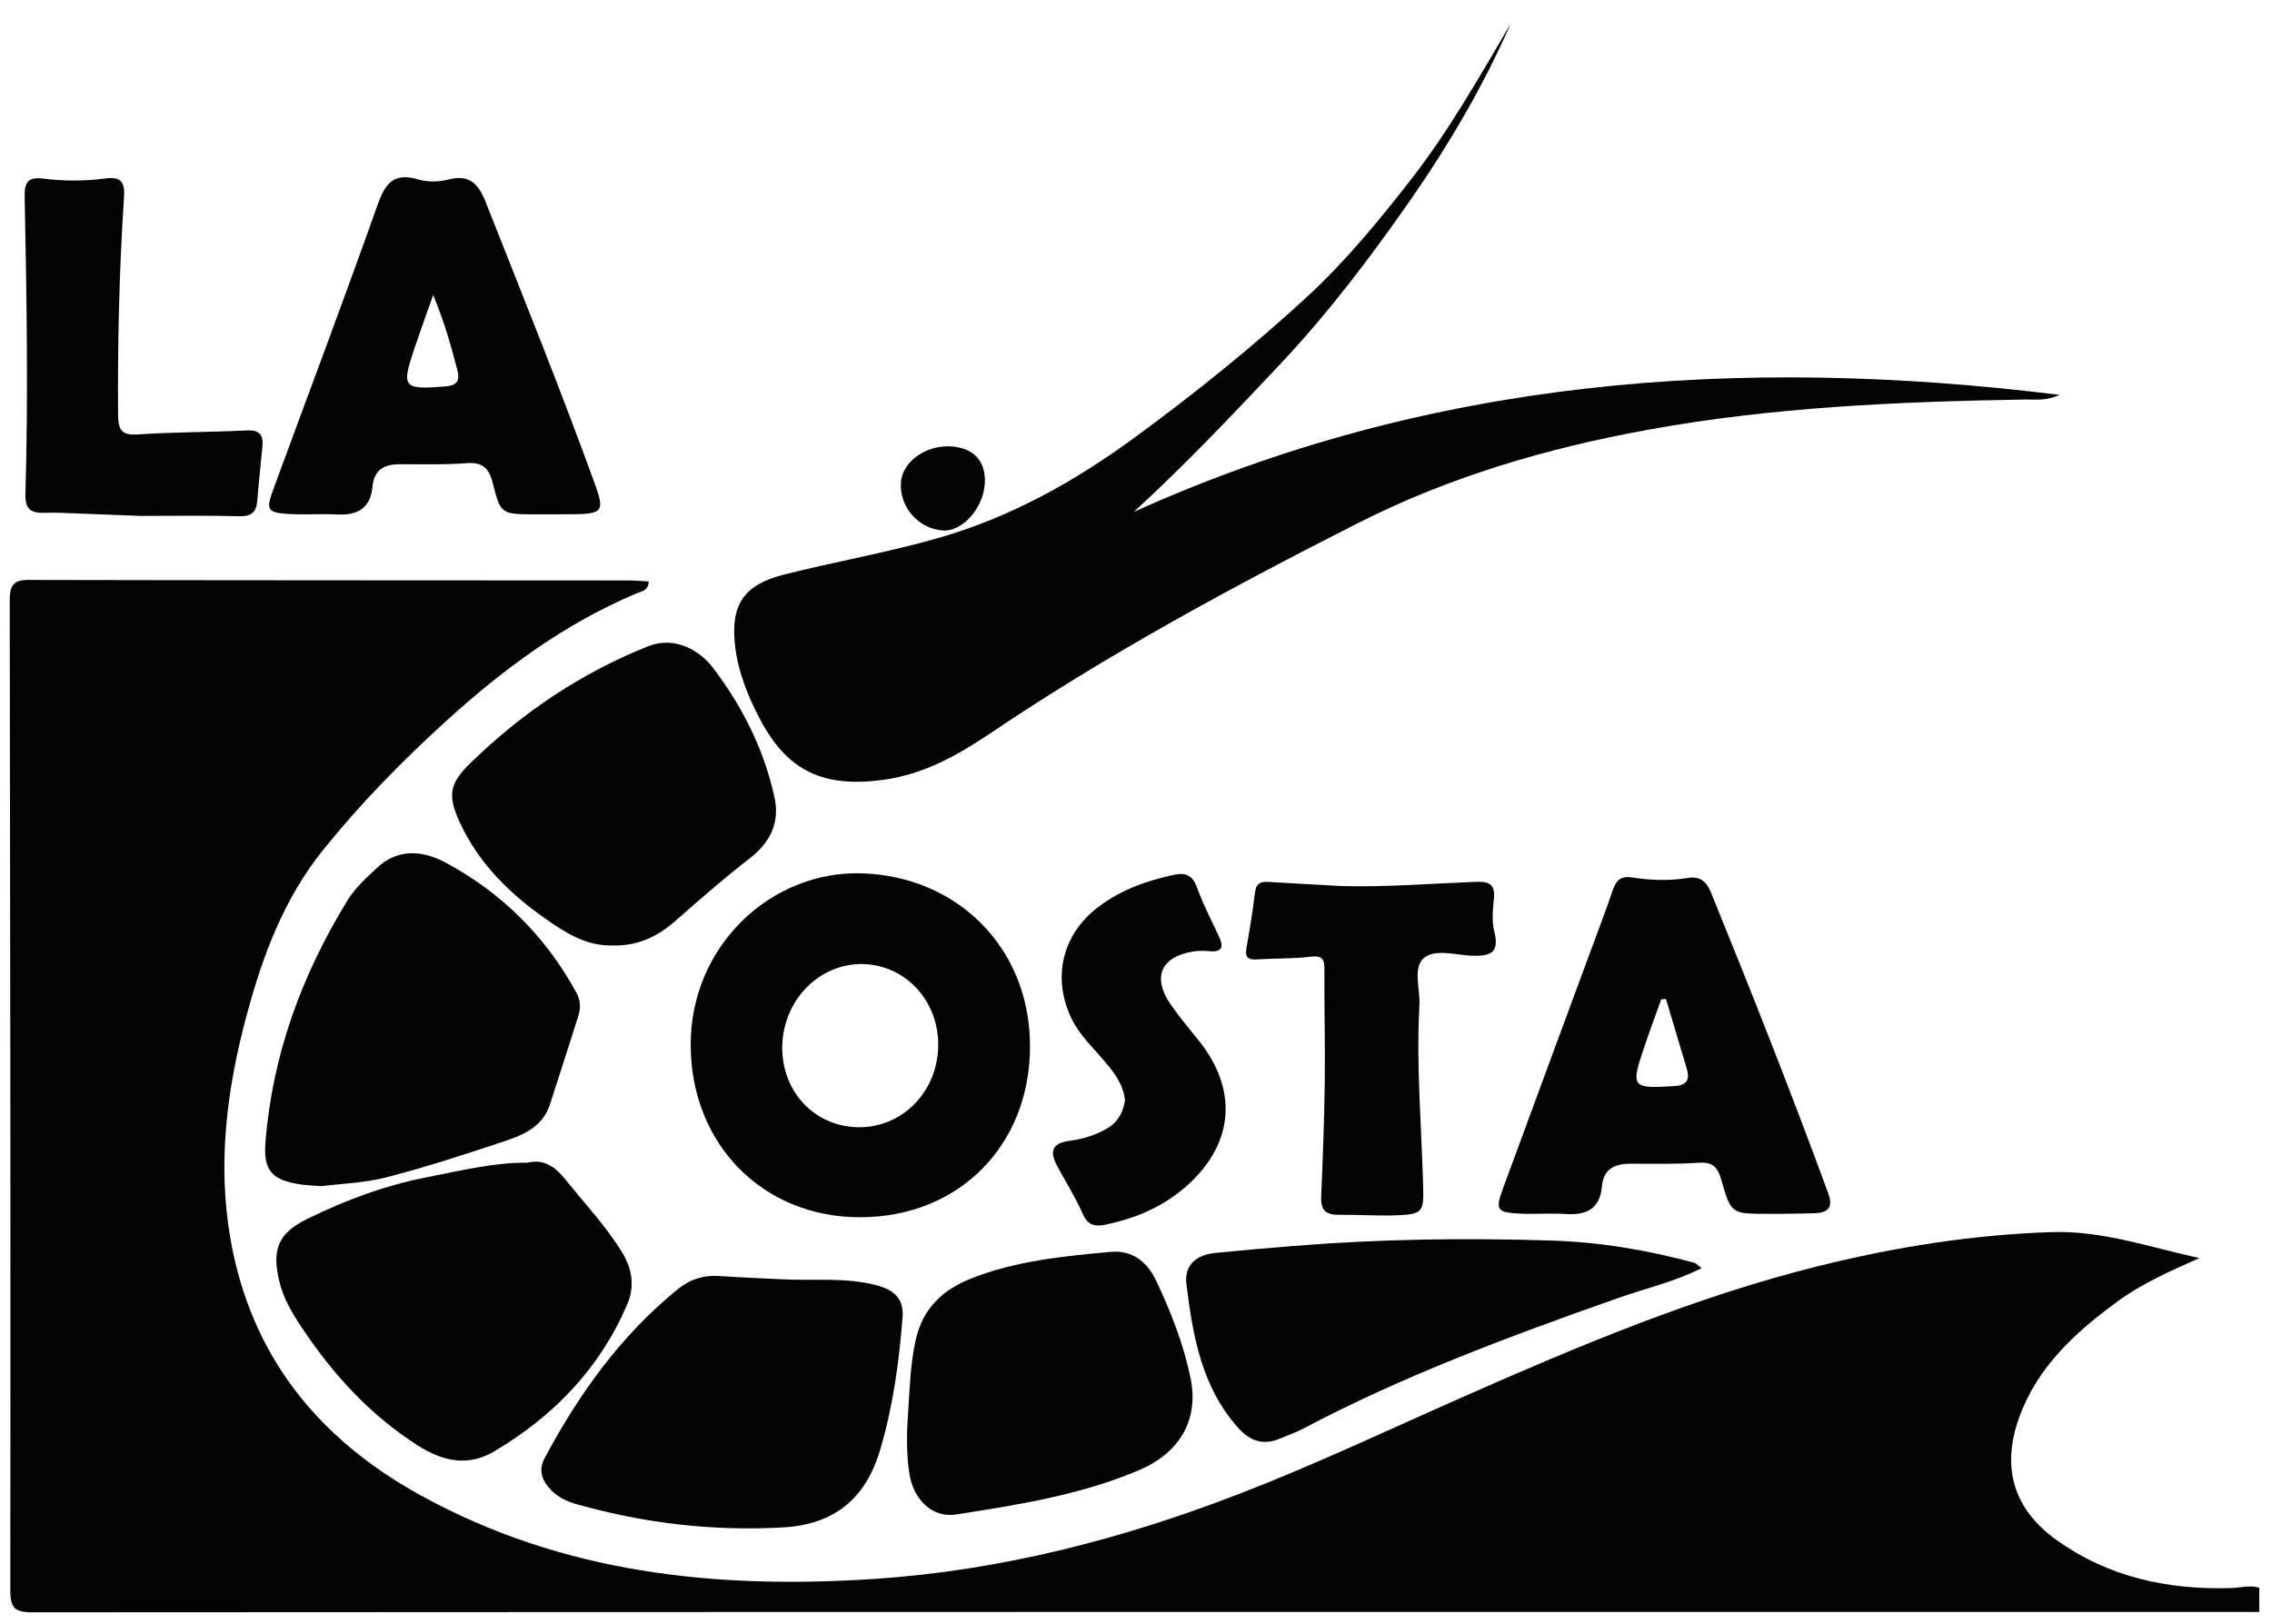 <?xml version="1.0" encoding="utf-8"?>
<!-- Generator: Adobe Illustrator 25.0.0, SVG Export Plug-In . SVG Version: 6.00 Build 0)  -->
<svg version="1.1" xmlns="http://www.w3.org/2000/svg" xmlns:xlink="http://www.w3.org/1999/xlink" x="0px" y="0px"
	 viewBox="0 0 1057.47 756" style="enable-background:new 0 0 1057.47 756;" xml:space="preserve">
<style type="text/css">
	.st0{fill:#030303;}
</style>
<g id="Capa_1">
	<path class="st0" d="M1051.53,750.26c-345.46,0-690.91-0.03-1036.36,0.18c-8.08,0-10.37-1.74-10.37-10.21
		C4.96,586.76,4.78,433.3,4.53,279.83c-0.01-6.31,0.89-9.91,8.47-9.9c93.15,0.2,186.3,0.17,279.44,0.24c3.04,0,6.08,0.3,9.48,0.47
		c-0.13,4.34-3.37,4.57-5.67,5.55c-33.23,14-61.73,35.02-88.25,59.09c-20.6,18.7-39.95,38.41-57.48,60.16
		c-18.41,22.84-28.17,49.22-35.61,76.69c-9.29,34.32-13.84,69.3-7.6,104.78c9.55,54.28,40.89,92.86,88.27,118.98
		c66.06,36.42,137.43,43.92,211.45,39c58.99-3.92,115.25-18.53,169.91-39.64c35.18-13.59,69.36-29.77,103.89-45.02
		c53.98-23.84,108.35-46.75,165.8-61.01c35.51-8.81,71.64-14.56,108.3-15.75c23.6-0.77,45.81,7.08,68.76,12.1
		c-13.49,5.96-26.52,11.7-38.1,20.17c-19.62,14.35-37.27,30.35-45.83,54.12c-8.31,23.06-2.7,42.48,17.31,56.84
		c24.34,17.47,52.02,23.36,81.49,22.45c4.33-0.13,8.64-1.51,12.99-0.13C1051.53,742.76,1051.53,746.51,1051.53,750.26z"/>
	<g>
		<path class="st0" d="M958.61,183.79c-6.38,2.93-11.1,2.09-15.68,2.16c-59.07,0.98-118,3.5-176.31,14.15
			c-46.66,8.52-91.91,21.77-134.21,43.2c-58.74,29.77-116.68,61.06-171.41,97.96c-15.28,10.3-31.26,19.27-50.26,21.77
			c-27.53,3.61-44.37-4.05-57.15-28.54c-5.61-10.74-10.16-21.99-11.52-34.39c-2.05-18.82,4.33-27.99,22.73-32.64
			c24.22-6.13,48.87-10.35,72.91-17.34c33.13-9.64,62.54-26.1,90.2-46.34c27.96-20.47,54.97-42.19,80.41-65.61
			c17.74-16.34,33.23-35.14,48.15-54.29c17.85-22.91,32.08-48.04,46.72-72.99c-12.8,29.2-28.88,56.56-47.04,82.64
			c-18.52,26.59-38.13,52.4-60.38,76.04c-21.9,23.27-43.87,46.49-68.08,68.7C665.4,176.06,809.18,165.35,958.61,183.79z"/>
		<path class="st0" d="M245.36,541.18c10.09-2.47,15.32,4.74,19.91,10.39c8.2,10.07,17.02,19.65,24.01,30.88
			c5.34,8.58,6.08,16.71,2.62,24.76c-12.77,29.76-34.24,51.99-61.98,68.38c-12.36,7.3-24.09,4.39-35.23-2.66
			c-22.21-14.07-39.56-33.06-54.06-54.77c-4.51-6.74-8.69-13.63-10.62-21.72c-3.54-14.88-0.67-22.41,13-29.12
			c17.79-8.73,36.27-15.61,55.87-19.42C214.47,544.88,229.88,541.01,245.36,541.18z"/>
		<path class="st0" d="M149.43,552.1c-4.65-0.4-7.47-0.45-10.23-0.91c-12.9-2.14-16.66-6.59-15.64-19.54
			c3.19-40.68,16.94-77.9,38.09-112.47c3.51-5.74,8.77-10.55,13.76-15.21c9.94-9.3,21.54-8.14,32.21-2.37
			c26.14,14.12,46.49,34.4,60.75,60.62c1.92,3.54,1.92,7.15,0.73,10.88c-4.38,13.67-8.7,27.36-13.15,41.01
			c-3.57,10.96-13.29,14.47-22.74,17.6c-17.66,5.85-35.38,11.65-53.38,16.27C169.41,550.65,158.39,550.96,149.43,552.1z"/>
		<path class="st0" d="M363.92,595.43c14.92,0.8,30.04-1.13,44.74,2.98c7.42,2.08,12.08,6.12,11.43,14.59
			c-1.62,20.87-4.42,41.44-10.39,61.67c-6.8,23.09-21.57,34.9-45.22,36.25c-32.71,1.86-64.8-1.94-96.3-10.86
			c-4.23-1.2-8.22-3.06-11.4-6.23c-4.36-4.34-6.44-9.28-3.27-15.2c16.03-29.97,35.54-57.22,62.19-78.78
			c5.49-4.44,11.96-6.46,19.22-5.94C344.57,594.6,354.25,594.94,363.92,595.43z"/>
		<path class="st0" d="M285.22,440.06c-12.26,0.35-21.86-5.78-31.3-12.41c-16.77-11.77-31.06-25.79-39.8-44.62
			c-5.87-12.65-5.05-18.23,4.69-27.73c24.06-23.46,51.35-41.91,82.78-54.48c12.64-5.05,24.28,2.09,30.33,10.08
			c13.71,18.1,23.78,38.08,28.6,60.45c2.48,11.51-2.03,20.78-11.5,28.1c-12.07,9.32-23.54,19.42-35.01,29.48
			C305.67,436.24,296.3,440.34,285.22,440.06z"/>
		<path class="st0" d="M422.58,658.99c0.82-11.8,0.98-23.56,3.63-35.32c3.34-14.84,12.6-23.35,25.7-28.56
			c20.86-8.29,43.01-10.41,65.11-12.44c10.11-0.93,16.96,4.83,20.9,13.05c7.02,14.63,12.95,29.86,16.22,45.79
			c3.91,19.04-4.85,34.59-23.77,42.66c-27.26,11.63-56.38,16.22-85.38,20.73c-11.21,1.74-20.09-7.06-21.85-19.7
			C421.93,676.51,421.96,667.75,422.58,658.99z"/>
		<path class="st0" d="M791.99,590.26c-13.19,6.55-26.29,9.46-38.83,13.88c-50.02,17.66-99.74,36.01-146.76,60.89
			c-3.29,1.74-6.89,2.92-10.31,4.41c-7.97,3.49-14.21,1.44-19.95-5.03c-16.95-19.08-20.98-42.76-23.93-66.71
			c-1.12-9.13,4.85-13.68,13.5-14.54c12.11-1.21,24.24-2.25,36.37-3.23c40.11-3.26,80.27-3.82,120.48-2.5
			c22.47,0.73,44.4,4.46,66.02,10.32C789.4,587.98,790.06,588.81,791.99,590.26z"/>
	</g>
	<path class="st0" d="M458.38,224.78c-0.57,11.69-10.43,22.81-19.63,22.12c-11.42-0.85-20.2-10.98-19.42-22.42
		c0.65-9.59,11.71-17.49,23.39-16.7C453.22,208.49,458.87,214.62,458.38,224.78z"/>
</g>
<g id="Capa_3">
	<path class="st0" d="M400.27,566.56c-45.23-0.01-78.44-33.84-78.8-79.68c-0.36-46.53,37.44-81.86,79.95-80.39
		c44.24,1.53,77.76,34.58,77.98,80.02C479.61,532.97,446.41,566.56,400.27,566.56z M436.66,487.76
		c0.79-21.04-14.5-38.33-34.53-39.03c-20.04-0.7-37.04,15.9-38,37.11c-0.95,21.18,14.11,38.1,34.55,38.81
		C419.1,525.35,435.85,509.08,436.66,487.76z"/>
	<path class="st0" d="M256.2,239.38c-2.5,0.01-5,0.02-7.49,0.01c-15.44-0.08-15.7-0.01-19.42-14.75c-1.73-6.84-4.86-9.62-12.21-9.06
		c-10.25,0.79-20.59,0.51-30.88,0.49c-7.18-0.02-12.1,2.45-12.81,10.31c-0.91,10.09-6.86,13.57-16.41,13.08
		c-7.47-0.39-15,0.21-22.47-0.23c-10.08-0.59-10.83-1.84-7.4-11.2c16.2-44.1,32.81-88.05,48.5-132.33
		c3.58-10.11,7.42-15.62,19.02-12.19c4.31,1.27,9.56,1.22,13.93,0.07c9.79-2.57,14.04,1.82,17.41,10.3
		c17.31,43.68,34.9,87.25,50.93,131.42c4.6,12.67,3.55,13.94-10.39,14.06C263.07,239.4,259.64,239.38,256.2,239.38z M201.63,137.28
		c-3.51,9.98-6.26,17.52-8.82,25.12c-6.06,18.03-5.17,18.97,14.18,17.5c5.39-0.41,7.26-2.29,5.88-7.65
		C210.02,161.16,206.91,150.15,201.63,137.28z"/>
	<path class="st0" d="M850.96,555.52c-17.25-47.04-35.67-93.62-54.56-140.02c-2.03-4.98-5-7.79-10.58-6.89
		c-8.71,1.42-17.44,1.17-26.08-0.2c-5.02-0.79-7.4,0.99-8.99,5.63c-3.73,10.89-7.85,21.63-11.84,32.43
		c-13.14,35.61-26.34,71.19-39.41,106.83c-3.62,9.87-2.83,11.03,7.91,11.57c7.17,0.36,14.38-0.29,21.53,0.19
		c9.57,0.63,15.72-2.54,16.64-12.78c0.75-8.37,6.06-10.66,13.51-10.63c10.61,0.03,21.25,0.22,31.82-0.46
		c6.37-0.42,8.63,2.32,10.22,7.87c4.55,15.93,4.74,15.88,21.44,15.91h6.56l11.89-0.17c0,0,0,0-0.01-0.01
		c1.34-0.01,2.68-0.05,4.02-0.12C850.9,564.35,853.3,561.92,850.96,555.52z M779.13,505.53c-19.53,1.19-20.19,0.61-14-17.71
		c2.57-7.59,5.36-15.1,8.05-22.65c0.74-0.08,1.48-0.16,2.21-0.24c3.21,10.71,6.43,21.43,9.6,32.15
		C786.53,502.27,785.53,505.14,779.13,505.53z"/>
	<path class="st0" d="M624.31,412.4c20.96,0.58,41.84-1.16,62.74-1.97c6.58-0.26,8.97,1.58,8.25,8.23
		c-0.54,4.93-0.98,10.21,0.21,14.92c2.53,10.05-1.93,11.57-10.55,11.24c-7.66-0.3-17.42-3.47-22.56,1.39
		c-4.81,4.56-1.35,14.25-1.76,21.67c-1.53,28.1,0.99,56.12,1.74,84.17c0.31,11.58-0.06,13.08-11.47,13.57
		c-9.34,0.4-18.72-0.3-28.08-0.22c-6.04,0.05-8.17-2.53-7.91-8.53c0.79-17.77,1.44-35.56,1.67-53.34
		c0.22-17.48-0.26-34.97-0.16-52.46c0.03-4.91-1.21-6.4-6.45-5.78c-8.34,0.99-16.83,0.74-25.24,1.26c-4.4,0.27-5.29-1.45-4.56-5.5
		c1.55-8.58,2.9-17.21,3.98-25.87c0.62-5,3.77-4.85,7.42-4.63C602.49,411.22,613.4,411.79,624.31,412.4z"/>
	<path class="st0" d="M523.62,512.01c-0.91-7.48-4.96-12.64-9.2-17.68c-5.61-6.67-12.12-12.61-15.91-20.7
		c-8.78-18.72-4.07-38.5,12.18-51.1c10.61-8.23,22.83-12.61,35.77-15.37c5.25-1.12,8.61,0.15,10.66,5.89
		c2.82,7.89,6.77,15.38,10.32,23.01c2.16,4.65,1.39,7.13-4.34,6.67c-2.47-0.2-5.02-0.28-7.47,0.09
		c-15.13,2.27-19.51,11.91-10.92,24.45c4.05,5.91,8.71,11.41,13.2,17.01c18.33,22.84,16.51,47.72-5.1,67.27
		c-10.93,9.89-24.02,15.49-38.3,18.46c-4.44,0.92-8.07,0.6-10.41-4.72c-3.38-7.68-7.87-14.87-11.89-22.26
		c-3.49-6.43-3.31-10.87,5.47-12.02c6.15-0.81,12.15-2.55,17.63-5.8C520.63,522.06,522.9,517.22,523.62,512.01z"/>
	<path class="st0" d="M122.14,207.86c-0.79,8.37-1.73,16.74-2.39,25.13c-0.42,5.34-2.67,7.42-8.33,7.28
		c-15.31-0.39-30.63-0.14-45.95-0.14l-39.29-1.52c-1.89,0.02-3.78,0.05-5.67,0.09c-6.42,0.13-8.86-2.01-8.67-8.66
		c1.32-46.24,0.57-92.48-0.37-138.72c-0.13-6.64,1.83-9.05,8.5-8.2c9.63,1.22,19.34,1.24,28.98-0.05c6.9-0.92,9.27,1.2,8.78,8.6
		c-2.22,33.68-3.02,67.41-2.77,101.18c0.05,7.04,1.35,9.91,9.27,9.36c16.82-1.18,33.72-1.01,50.56-1.87
		C120.82,200.03,122.65,202.47,122.14,207.86z"/>
</g>
</svg>
